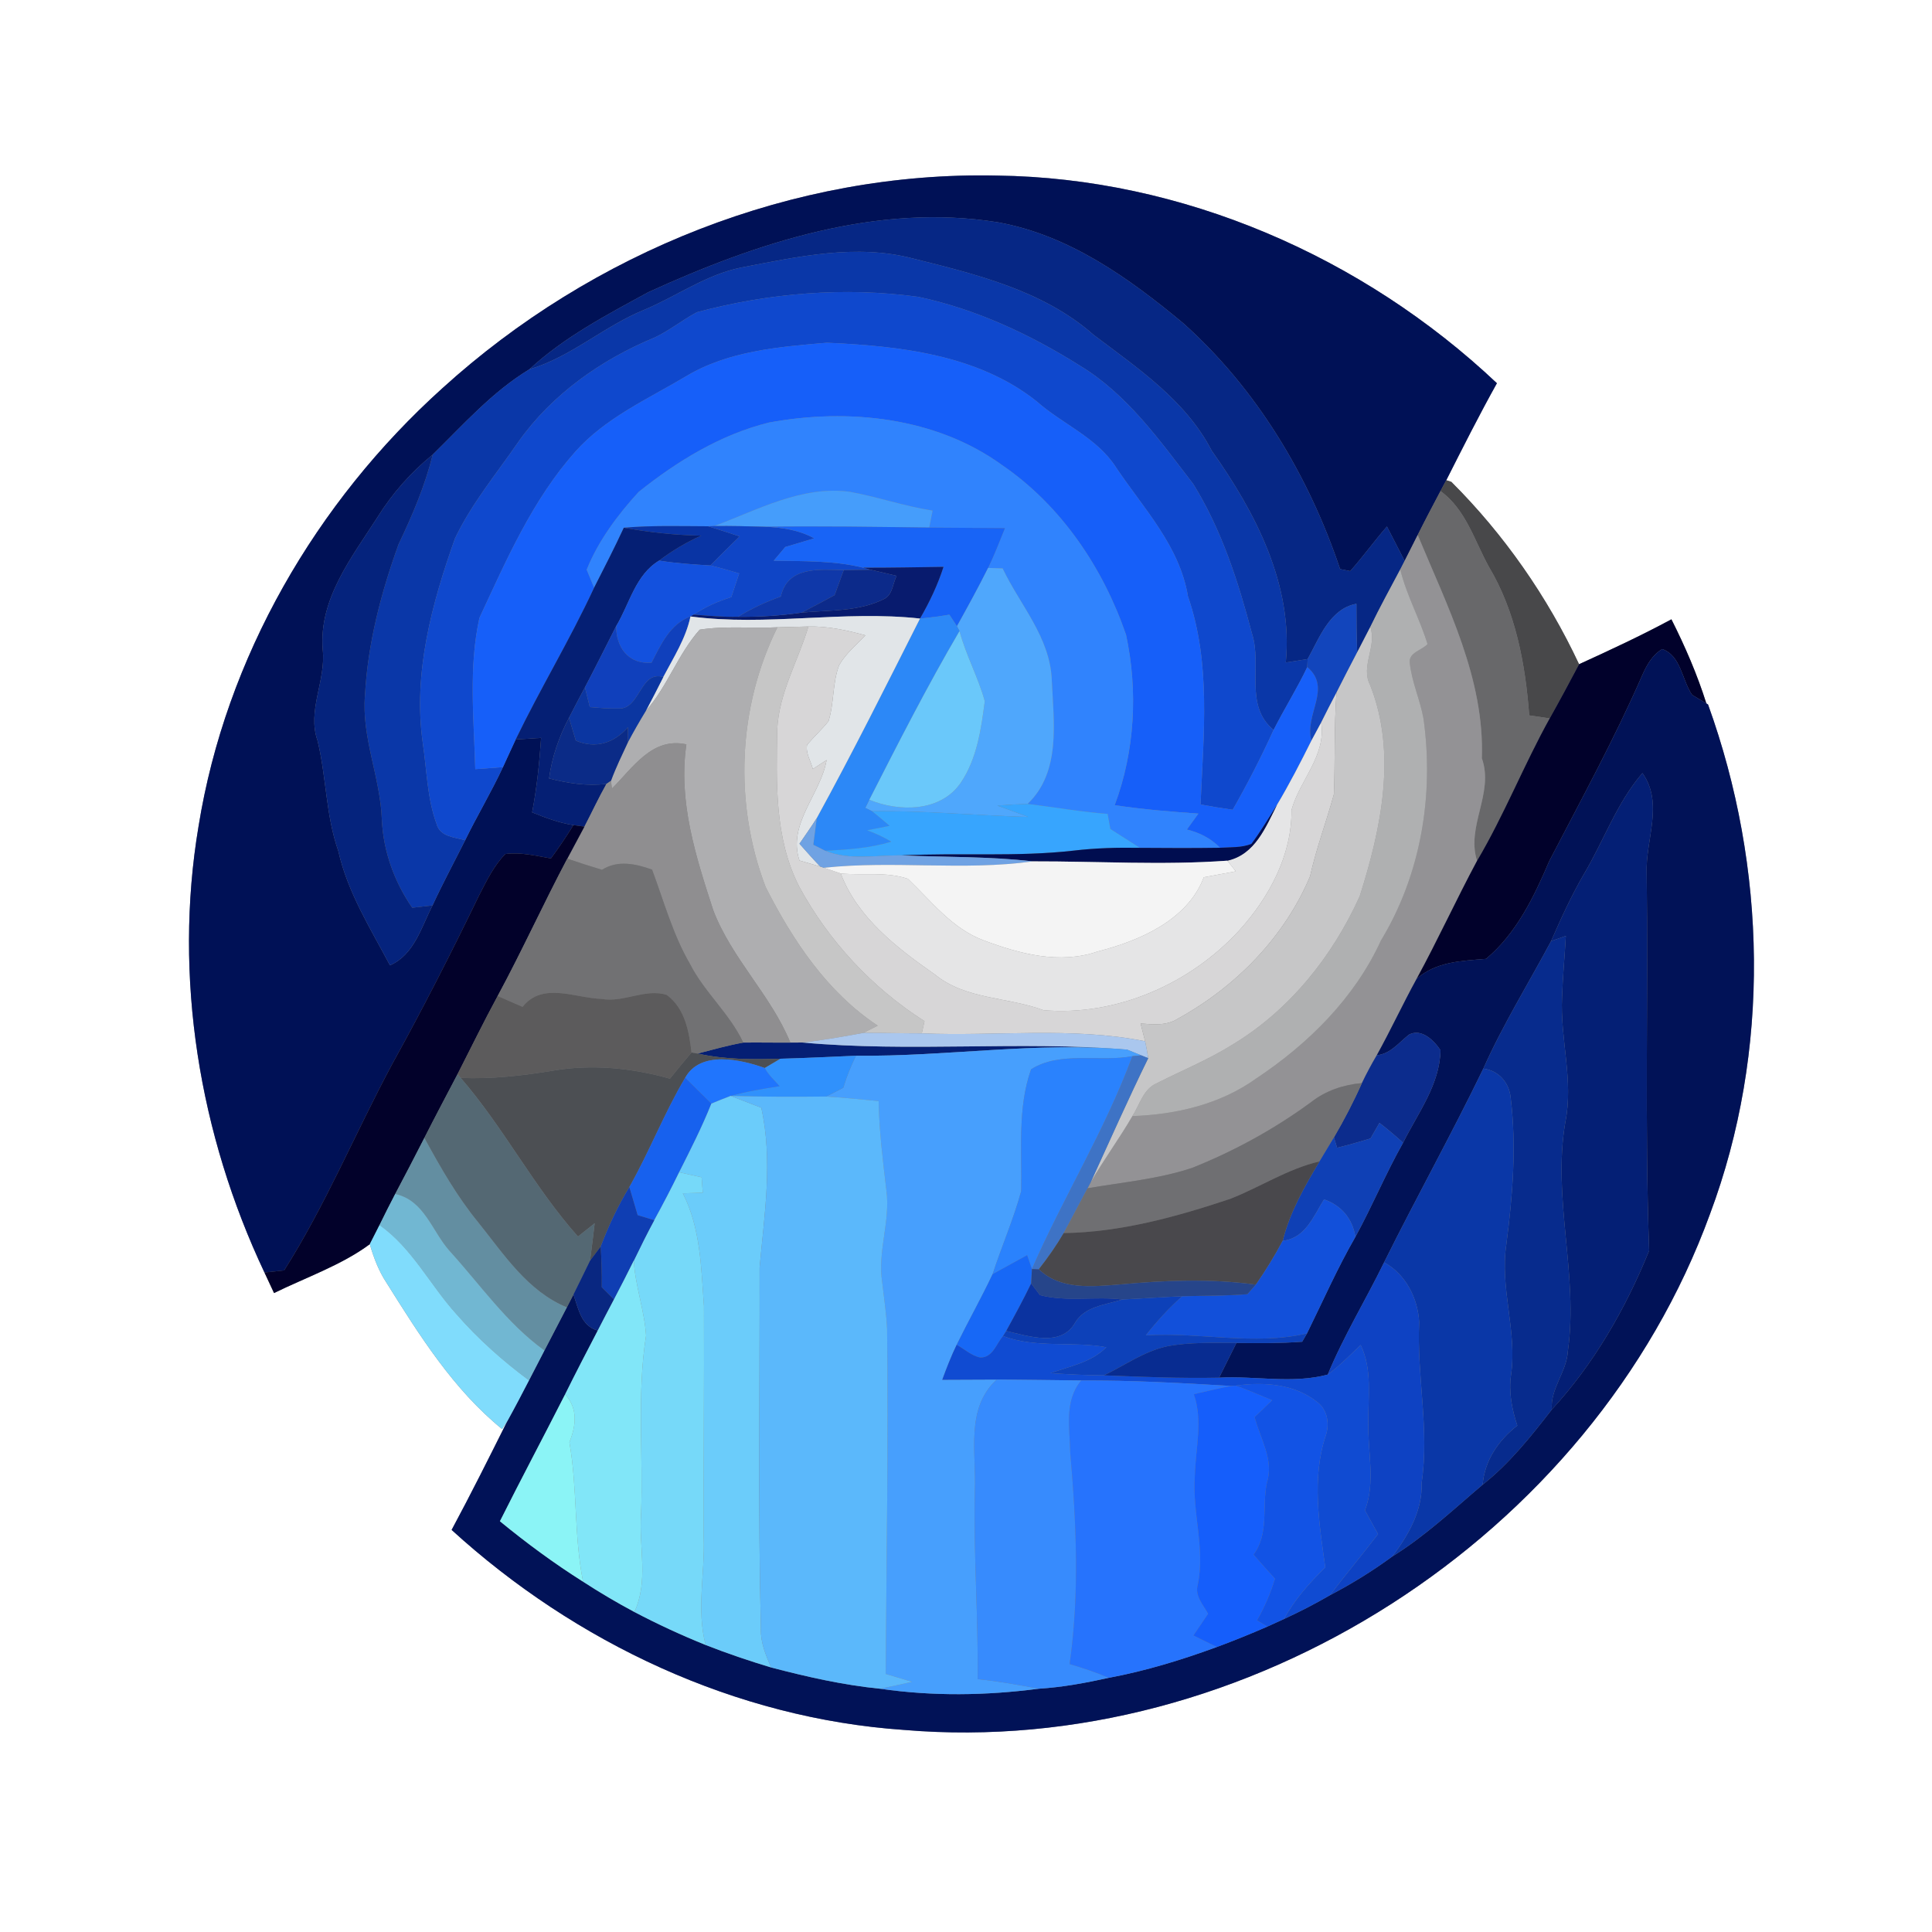 <?xml version="1.0" encoding="UTF-8" ?>
<!DOCTYPE svg PUBLIC "-//W3C//DTD SVG 1.1//EN" "http://www.w3.org/Graphics/SVG/1.1/DTD/svg11.dtd">
<svg width="250pt" height="250pt" viewBox="0 0 250 250" version="1.1" xmlns="http://www.w3.org/2000/svg">
<rect x="0" y="0" width="250" height="250" fill="#808080" stroke="none"/>
<g id="#ffffffff">
<path fill="#ffffff" opacity="1.00" d=" M 0.00 0.00 L 250.00 0.00 L 250.00 250.00 L 0.00 250.00 L 0.00 0.00 M 57.24 50.24 C 40.89 64.97 29.20 85.11 25.69 106.93 C 22.41 126.45 25.80 146.84 34.22 164.66 C 34.53 165.33 35.15 166.66 35.46 167.32 C 39.58 165.30 44.23 163.69 47.85 161.00 C 48.36 162.74 49.00 164.46 50.01 165.98 C 54.28 172.79 58.66 179.79 64.97 184.92 L 65.66 183.87 C 63.30 188.59 60.94 193.32 58.44 197.97 C 74.46 212.59 95.21 222.36 116.96 223.85 C 161.29 227.61 206.05 198.88 221.27 157.10 C 229.16 136.03 228.63 112.23 221.02 91.16 L 220.80 91.02 C 219.62 87.27 218.05 83.65 216.28 80.14 C 212.39 82.24 208.36 84.11 204.33 85.95 C 200.24 77.22 194.63 69.16 187.80 62.35 L 187.15 62.14 C 189.28 57.93 191.40 53.71 193.70 49.59 C 176.35 33.20 152.97 23.02 129.00 22.72 C 102.70 22.14 76.63 32.62 57.24 50.24 Z" />
</g>
<g id="#001156ff">
<path fill="#001156" opacity="1.00" d=" M 57.24 50.24 C 76.63 32.62 102.70 22.14 129.00 22.72 C 152.97 23.02 176.35 33.20 193.70 49.59 C 191.40 53.71 189.28 57.93 187.15 62.14 C 186.96 62.49 186.59 63.19 186.40 63.54 C 185.40 65.43 184.40 67.32 183.45 69.23 C 183.02 70.07 182.18 71.75 181.76 72.58 C 181.00 71.10 180.24 69.61 179.47 68.13 C 177.83 70.01 176.37 72.04 174.72 73.90 C 174.39 73.84 173.74 73.70 173.41 73.64 C 169.36 61.60 162.63 50.34 153.12 41.83 C 146.10 35.99 138.34 30.43 129.16 28.77 C 113.53 26.24 97.96 31.38 83.89 37.81 C 78.53 40.74 73.02 43.60 68.50 47.79 C 63.70 50.70 59.97 54.93 56.00 58.82 C 53.16 61.12 50.74 63.88 48.81 66.98 C 45.49 72.16 41.24 77.53 41.76 84.06 C 42.21 88.04 39.71 91.95 41.09 95.84 C 42.24 100.56 42.15 105.51 43.78 110.13 C 44.98 115.48 47.93 120.13 50.46 124.91 C 53.61 123.53 54.52 119.97 55.97 117.16 C 57.29 114.31 58.78 111.54 60.19 108.73 C 61.75 105.54 63.58 102.49 65.08 99.27 C 65.63 98.08 66.17 96.88 66.73 95.69 C 67.83 95.62 68.92 95.55 70.02 95.48 C 69.80 98.71 69.47 101.93 68.86 105.12 C 70.58 105.82 72.35 106.48 74.20 106.77 C 73.29 108.25 72.32 109.68 71.29 111.08 C 69.35 110.75 67.37 110.24 65.39 110.51 C 63.89 112.03 62.96 113.99 61.99 115.87 C 58.42 123.25 54.70 130.56 50.73 137.73 C 45.99 146.57 42.15 155.90 36.77 164.39 C 35.92 164.49 35.07 164.58 34.22 164.66 C 25.80 146.84 22.41 126.45 25.69 106.93 C 29.20 85.11 40.89 64.97 57.24 50.24 Z" />
</g>
<g id="#062785ff">
<path fill="#062785" opacity="1.00" d=" M 83.89 37.81 C 97.96 31.38 113.53 26.24 129.16 28.77 C 138.34 30.43 146.10 35.99 153.12 41.83 C 162.63 50.34 169.36 61.60 173.41 73.64 C 173.74 73.70 174.39 73.84 174.72 73.90 C 176.37 72.04 177.83 70.01 179.47 68.13 C 180.24 69.61 181.00 71.10 181.76 72.58 C 181.62 72.86 181.33 73.41 181.19 73.69 C 179.88 76.16 178.53 78.61 177.32 81.12 C 176.89 81.95 176.04 83.59 175.62 84.41 C 175.53 82.32 175.52 80.22 175.52 78.13 C 172.07 78.77 170.73 82.55 169.21 85.28 C 168.27 85.43 167.32 85.58 166.38 85.73 C 167.36 75.67 162.43 66.26 156.79 58.31 C 153.43 51.80 147.18 47.62 141.50 43.32 C 135.03 37.61 126.35 35.50 118.18 33.46 C 110.80 31.51 103.25 33.21 95.95 34.61 C 91.37 35.52 87.54 38.35 83.29 40.12 C 78.13 42.24 73.90 46.18 68.50 47.79 C 73.02 43.60 78.53 40.74 83.89 37.81 Z" />
</g>
<g id="#0a37a8ff">
<path fill="#0a37a8" opacity="1.00" d=" M 95.95 34.61 C 103.25 33.21 110.80 31.51 118.18 33.46 C 126.35 35.50 135.03 37.61 141.50 43.32 C 147.18 47.62 153.43 51.80 156.79 58.31 C 162.43 66.26 167.36 75.67 166.38 85.73 C 167.32 85.58 168.27 85.43 169.21 85.28 C 169.20 85.54 169.17 86.06 169.16 86.32 C 167.84 89.10 166.19 91.71 164.80 94.46 C 160.94 91.24 163.35 86.15 162.01 82.00 C 160.24 75.29 158.08 68.54 154.40 62.62 C 150.09 57.03 145.88 51.03 139.73 47.31 C 133.30 43.27 126.28 39.99 118.82 38.41 C 109.27 37.10 99.47 37.91 90.18 40.40 C 88.28 41.41 86.61 42.80 84.65 43.70 C 77.78 46.55 71.41 51.04 67.09 57.16 C 64.27 61.26 61.03 65.15 58.88 69.66 C 55.88 78.08 53.44 87.09 54.70 96.09 C 55.23 99.61 55.26 103.27 56.50 106.64 C 56.95 108.30 58.85 108.33 60.19 108.73 C 58.78 111.54 57.29 114.31 55.97 117.16 C 55.09 117.26 54.21 117.36 53.34 117.46 C 51.02 114.09 49.60 110.17 49.41 106.06 C 49.23 100.60 46.76 95.45 47.23 89.94 C 47.59 83.25 49.31 76.69 51.58 70.41 C 53.37 66.67 54.99 62.86 56.00 58.82 C 59.97 54.93 63.70 50.70 68.50 47.79 C 73.90 46.18 78.13 42.24 83.29 40.12 C 87.54 38.35 91.37 35.52 95.95 34.61 Z" />
</g>
<g id="#0f48cdff">
<path fill="#0f48cd" opacity="1.00" d=" M 90.18 40.40 C 99.47 37.91 109.27 37.10 118.82 38.41 C 126.28 39.99 133.30 43.27 139.73 47.31 C 145.88 51.03 150.09 57.03 154.40 62.62 C 158.08 68.54 160.24 75.29 162.01 82.00 C 163.35 86.15 160.94 91.24 164.80 94.46 C 163.19 97.98 161.43 101.42 159.51 104.78 C 158.12 104.58 156.73 104.36 155.35 104.10 C 155.73 95.10 156.73 85.84 153.72 77.16 C 152.65 70.65 147.98 65.80 144.45 60.53 C 141.97 56.61 137.48 54.90 134.13 51.92 C 126.53 45.88 116.37 44.77 107.01 44.35 C 100.78 44.88 94.19 45.41 88.72 48.72 C 83.78 51.66 78.34 54.07 74.45 58.44 C 68.89 64.69 65.53 72.45 62.04 79.95 C 60.62 86.34 61.32 93.03 61.50 99.53 C 62.70 99.45 63.89 99.36 65.08 99.27 C 63.58 102.49 61.75 105.54 60.19 108.73 C 58.85 108.33 56.95 108.30 56.50 106.64 C 55.26 103.27 55.23 99.61 54.70 96.09 C 53.44 87.09 55.88 78.08 58.88 69.66 C 61.03 65.15 64.27 61.26 67.09 57.16 C 71.41 51.04 77.78 46.55 84.65 43.70 C 86.61 42.80 88.28 41.41 90.18 40.40 Z" />
</g>
<g id="#165ff9ff">
<path fill="#165ff9" opacity="1.00" d=" M 88.72 48.72 C 94.19 45.41 100.78 44.88 107.01 44.35 C 116.37 44.77 126.53 45.88 134.13 51.92 C 137.48 54.90 141.97 56.61 144.45 60.53 C 147.98 65.80 152.65 70.65 153.72 77.16 C 156.73 85.84 155.73 95.10 155.35 104.10 C 156.73 104.36 158.12 104.58 159.51 104.78 C 161.43 101.42 163.19 97.98 164.80 94.46 C 166.19 91.71 167.84 89.10 169.16 86.32 C 172.42 89.04 168.74 92.50 169.70 95.83 C 168.30 98.64 166.86 101.44 165.25 104.14 C 164.17 105.84 163.14 107.58 161.93 109.20 C 160.64 109.71 159.23 109.61 157.87 109.70 C 156.69 108.48 155.21 107.74 153.58 107.34 C 154.08 106.65 154.58 105.97 155.07 105.28 C 151.45 105.03 147.83 104.73 144.24 104.19 C 146.86 97.19 147.27 89.42 145.71 82.14 C 142.74 73.49 137.35 65.47 129.75 60.24 C 121.14 53.96 109.75 52.79 99.50 54.68 C 93.26 56.22 87.63 59.67 82.65 63.65 C 79.93 66.61 77.41 70.00 75.92 73.72 C 76.16 74.30 76.64 75.46 76.88 76.04 C 73.78 82.73 69.94 89.05 66.73 95.69 C 66.17 96.88 65.63 98.08 65.08 99.27 C 63.89 99.36 62.70 99.45 61.50 99.53 C 61.32 93.03 60.62 86.34 62.04 79.95 C 65.53 72.45 68.89 64.69 74.45 58.44 C 78.34 54.07 83.78 51.66 88.72 48.72 Z" />
</g>
<g id="#3083fdff">
<path fill="#3083fd" opacity="1.00" d=" M 99.50 54.68 C 109.75 52.79 121.14 53.96 129.75 60.24 C 137.35 65.47 142.74 73.49 145.71 82.14 C 147.27 89.42 146.86 97.19 144.24 104.19 C 147.83 104.73 151.45 105.03 155.07 105.28 C 154.58 105.97 154.08 106.65 153.58 107.34 C 155.21 107.74 156.69 108.48 157.87 109.70 C 154.42 109.75 150.96 109.74 147.51 109.71 C 146.23 108.89 144.95 108.08 143.68 107.27 C 143.56 106.62 143.44 105.97 143.33 105.32 C 139.86 105.05 136.43 104.45 132.98 104.02 C 137.33 99.87 136.34 93.39 136.10 87.97 C 135.88 82.45 132.00 78.30 129.74 73.55 C 129.27 73.54 128.33 73.51 127.86 73.49 C 128.66 71.81 129.35 70.07 130.04 68.34 C 126.77 68.31 123.51 68.30 120.24 68.27 C 120.35 67.72 120.57 66.62 120.68 66.07 C 117.05 65.51 113.57 64.29 109.97 63.64 C 103.76 62.80 98.05 65.98 92.42 68.07 L 91.64 68.10 C 88.00 68.09 84.35 67.97 80.72 68.29 C 79.51 70.90 78.19 73.47 76.88 76.04 C 76.64 75.46 76.16 74.30 75.92 73.72 C 77.41 70.00 79.93 66.61 82.65 63.65 C 87.63 59.67 93.26 56.22 99.50 54.68 Z" />
</g>
<g id="#05237dff">
<path fill="#05237d" opacity="1.00" d=" M 48.81 66.98 C 50.74 63.88 53.16 61.12 56.00 58.82 C 54.99 62.86 53.37 66.67 51.58 70.41 C 49.31 76.69 47.59 83.25 47.23 89.94 C 46.76 95.45 49.23 100.60 49.41 106.06 C 49.60 110.17 51.02 114.09 53.34 117.46 C 54.21 117.36 55.09 117.26 55.97 117.16 C 54.52 119.97 53.61 123.53 50.46 124.91 C 47.93 120.13 44.98 115.48 43.78 110.13 C 42.15 105.51 42.24 100.56 41.09 95.84 C 39.71 91.95 42.21 88.04 41.76 84.06 C 41.24 77.53 45.49 72.16 48.81 66.98 Z" />
</g>
<g id="#48484aff">
<path fill="#48484a" opacity="1.00" d=" M 186.40 63.54 C 186.59 63.19 186.96 62.49 187.15 62.14 L 187.80 62.35 C 194.63 69.16 200.24 77.22 204.33 85.95 C 203.09 88.30 201.83 90.64 200.53 92.96 C 199.64 92.83 198.76 92.70 197.88 92.57 C 197.39 85.94 196.12 79.12 192.66 73.34 C 190.78 69.94 189.69 65.94 186.40 63.54 Z" />
</g>
<g id="#459dfbff">
<path fill="#459dfb" opacity="1.00" d=" M 92.42 68.07 C 98.05 65.98 103.76 62.80 109.97 63.64 C 113.57 64.29 117.05 65.51 120.68 66.07 C 120.57 66.62 120.35 67.72 120.24 68.27 C 113.13 68.17 106.02 68.07 98.91 68.16 C 96.75 68.10 94.58 68.04 92.42 68.07 Z" />
</g>
<g id="#68686aff">
<path fill="#68686a" opacity="1.00" d=" M 186.40 63.54 C 189.69 65.94 190.78 69.94 192.66 73.34 C 196.12 79.12 197.39 85.94 197.88 92.57 C 198.76 92.70 199.64 92.83 200.53 92.96 C 197.18 98.99 194.65 105.44 191.13 111.39 C 189.69 106.90 193.36 102.65 191.75 98.12 C 192.11 87.82 187.29 78.48 183.45 69.23 C 184.40 67.32 185.40 65.43 186.40 63.54 Z" />
</g>
<g id="#0934a4ff">
<path fill="#0934a4" opacity="1.00" d=" M 80.72 68.29 C 84.35 67.97 88.00 68.09 91.64 68.10 C 93.00 68.51 94.36 68.97 95.71 69.41 C 94.44 70.65 93.17 71.89 91.94 73.17 C 89.72 73.04 87.49 72.90 85.29 72.54 C 86.97 71.26 88.81 70.18 90.73 69.31 C 87.37 69.25 84.02 68.88 80.72 68.29 Z" />
</g>
<g id="#0f45c6ff">
<path fill="#0f45c6" opacity="1.00" d=" M 91.64 68.10 L 92.42 68.07 C 94.58 68.04 96.75 68.10 98.91 68.16 C 101.14 68.24 103.38 68.57 105.36 69.66 C 104.11 70.04 102.86 70.41 101.61 70.78 C 101.11 71.37 100.62 71.96 100.12 72.55 C 103.99 72.63 107.91 72.52 111.70 73.46 L 112.64 73.72 C 111.78 73.73 110.05 73.76 109.18 73.77 C 106.03 73.70 101.92 73.24 101.04 77.19 C 99.12 77.88 97.25 78.73 95.52 79.81 C 93.60 79.86 91.68 79.67 89.77 79.53 C 91.27 78.53 92.91 77.80 94.63 77.27 C 94.97 76.25 95.31 75.22 95.65 74.20 C 94.42 73.83 93.19 73.47 91.94 73.17 C 93.17 71.89 94.44 70.65 95.71 69.41 C 94.36 68.97 93.00 68.51 91.64 68.10 Z" />
</g>
<g id="#1864f6ff">
<path fill="#1864f6" opacity="1.00" d=" M 98.91 68.16 C 106.02 68.07 113.13 68.17 120.24 68.27 C 123.51 68.30 126.77 68.31 130.04 68.34 C 129.35 70.07 128.66 71.81 127.86 73.49 C 126.59 76.04 125.21 78.54 123.83 81.03 C 123.58 80.66 123.10 79.91 122.85 79.54 C 121.59 79.75 120.32 79.92 119.05 80.04 C 120.28 77.92 121.34 75.69 122.09 73.35 C 118.63 73.40 115.16 73.47 111.70 73.46 C 107.91 72.52 103.99 72.63 100.12 72.55 C 100.62 71.96 101.11 71.37 101.61 70.78 C 102.86 70.41 104.11 70.04 105.36 69.66 C 103.38 68.57 101.14 68.24 98.91 68.16 Z" />
</g>
<g id="#051f74ff">
<path fill="#051f74" opacity="1.00" d=" M 76.88 76.04 C 78.19 73.47 79.51 70.90 80.72 68.29 C 84.02 68.88 87.37 69.25 90.73 69.31 C 88.81 70.18 86.97 71.26 85.29 72.54 C 82.22 74.38 81.47 78.13 79.73 81.02 C 78.39 83.66 77.07 86.32 75.69 88.94 C 74.99 90.25 74.30 91.56 73.63 92.88 C 72.33 95.33 71.42 97.98 71.05 100.73 C 73.48 101.35 75.98 101.75 78.48 101.43 C 77.46 103.23 76.59 105.12 75.63 106.96 C 75.27 106.91 74.56 106.82 74.20 106.77 C 72.35 106.48 70.58 105.82 68.86 105.12 C 69.47 101.93 69.80 98.71 70.02 95.48 C 68.92 95.55 67.83 95.62 66.73 95.69 C 69.94 89.05 73.78 82.73 76.88 76.04 Z" />
<path fill="#051f74" opacity="1.00" d=" M 90.26 136.33 C 92.23 135.82 94.18 135.27 96.18 134.91 C 98.21 134.88 100.24 134.93 102.27 134.91 C 102.66 134.91 103.43 134.90 103.82 134.90 C 117.81 136.18 131.90 134.67 145.85 135.82 C 134.14 134.78 122.49 136.74 110.77 136.61 C 107.51 136.74 104.25 136.92 100.99 137.00 C 97.40 137.12 93.78 137.11 90.26 136.33 Z" />
</g>
<g id="#939295ff">
<path fill="#939295" opacity="1.00" d=" M 183.45 69.23 C 187.29 78.48 192.11 87.82 191.75 98.12 C 193.36 102.65 189.69 106.90 191.13 111.39 C 188.43 116.43 186.05 121.64 183.31 126.66 C 181.52 129.92 179.96 133.30 178.15 136.55 C 177.46 137.72 176.82 138.92 176.23 140.15 C 173.85 140.36 171.54 141.13 169.65 142.62 C 164.91 146.10 159.72 148.94 154.27 151.12 C 149.89 152.58 145.26 152.98 140.73 153.76 L 141.14 152.98 C 142.82 150.06 144.84 147.34 146.53 144.42 C 152.17 144.23 157.90 142.90 162.56 139.55 C 169.30 135.07 175.30 129.13 178.70 121.69 C 183.89 113.14 185.58 102.82 184.20 92.99 C 183.76 90.53 182.67 88.23 182.42 85.74 C 182.28 84.41 184.03 84.14 184.72 83.34 C 183.71 80.05 182.01 77.03 181.19 73.69 C 181.33 73.41 181.62 72.86 181.76 72.58 C 182.18 71.75 183.02 70.07 183.45 69.23 Z" />
</g>
<g id="#1351deff">
<path fill="#1351de" opacity="1.00" d=" M 79.73 81.02 C 81.47 78.13 82.22 74.38 85.29 72.54 C 87.49 72.90 89.72 73.04 91.94 73.17 C 93.19 73.47 94.42 73.83 95.65 74.20 C 95.31 75.22 94.97 76.25 94.63 77.27 C 92.91 77.80 91.27 78.53 89.77 79.53 C 89.67 79.59 89.46 79.71 89.35 79.77 C 86.69 80.76 85.52 83.41 84.31 85.75 C 81.36 85.99 79.72 83.82 79.73 81.02 Z" />
</g>
<g id="#081b6eff">
<path fill="#081b6e" opacity="1.00" d=" M 111.70 73.46 C 115.16 73.47 118.63 73.40 122.09 73.35 C 121.34 75.69 120.28 77.92 119.05 80.04 C 109.15 78.95 99.20 81.07 89.35 79.77 C 89.46 79.71 89.67 79.59 89.77 79.53 C 91.68 79.67 93.60 79.86 95.52 79.81 C 98.27 79.84 101.02 79.67 103.75 79.27 C 107.35 78.93 111.20 79.17 114.51 77.45 C 115.52 76.85 115.53 75.48 116.02 74.51 C 114.89 74.25 113.77 73.99 112.64 73.72 L 111.70 73.46 Z" />
</g>
<g id="#4fa7fcff">
<path fill="#4fa7fc" opacity="1.00" d=" M 127.86 73.49 C 128.33 73.51 129.27 73.54 129.74 73.55 C 132.00 78.30 135.88 82.45 136.10 87.97 C 136.34 93.39 137.33 99.87 132.98 104.02 C 131.67 104.07 130.36 104.14 129.05 104.24 C 130.38 104.72 131.71 105.20 133.04 105.71 C 126.31 105.52 119.60 104.88 112.85 104.97 L 111.97 104.54 C 112.10 104.28 112.36 103.76 112.49 103.49 C 116.36 105.09 121.73 105.08 124.32 101.29 C 126.41 98.21 126.97 94.34 127.43 90.73 C 126.58 87.64 124.99 84.77 124.16 81.66 L 123.83 81.03 C 125.21 78.54 126.59 76.04 127.86 73.49 Z" />
</g>
<g id="#0f38a9ff">
<path fill="#0f38a9" opacity="1.00" d=" M 101.04 77.19 C 101.92 73.24 106.03 73.70 109.18 73.77 C 108.79 74.85 108.39 75.93 108.00 77.01 C 106.58 77.77 105.17 78.54 103.75 79.27 C 101.02 79.67 98.27 79.84 95.52 79.81 C 97.25 78.73 99.12 77.88 101.04 77.19 Z" />
</g>
<g id="#0c2a8aff">
<path fill="#0c2a8a" opacity="1.00" d=" M 109.18 73.77 C 110.05 73.76 111.78 73.73 112.64 73.72 C 113.77 73.99 114.89 74.25 116.02 74.51 C 115.53 75.48 115.52 76.85 114.51 77.45 C 111.20 79.17 107.35 78.93 103.75 79.27 C 105.17 78.54 106.58 77.77 108.00 77.01 C 108.39 75.93 108.79 74.85 109.18 73.77 Z" />
</g>
<g id="#afb0b1ff">
<path fill="#afb0b1" opacity="1.00" d=" M 181.19 73.69 C 182.01 77.03 183.71 80.05 184.72 83.34 C 184.03 84.14 182.28 84.41 182.42 85.74 C 182.67 88.23 183.76 90.53 184.20 92.99 C 185.58 102.82 183.89 113.14 178.70 121.69 C 175.30 129.13 169.30 135.07 162.56 139.55 C 157.90 142.90 152.17 144.23 146.53 144.42 C 147.48 142.97 147.93 140.93 149.67 140.18 C 152.91 138.53 156.30 137.16 159.39 135.23 C 166.80 130.80 172.43 123.77 175.95 115.96 C 178.72 107.23 180.80 97.47 177.29 88.64 C 176.03 86.19 178.20 83.66 177.32 81.12 C 178.53 78.61 179.88 76.16 181.19 73.69 Z" />
</g>
<g id="#1245bcff">
<path fill="#1245bc" opacity="1.00" d=" M 169.21 85.28 C 170.73 82.55 172.07 78.77 175.52 78.13 C 175.52 80.22 175.53 82.32 175.62 84.41 C 174.72 86.15 173.81 87.87 172.94 89.62 C 172.27 90.90 171.60 92.19 170.96 93.49 C 170.65 94.08 170.01 95.24 169.70 95.83 C 168.74 92.50 172.42 89.04 169.16 86.32 C 169.17 86.06 169.20 85.54 169.21 85.28 Z" />
</g>
<g id="#2c88f7ff">
<path fill="#2c88f7" opacity="1.00" d=" M 119.05 80.04 C 120.32 79.92 121.59 79.75 122.85 79.54 C 123.10 79.91 123.58 80.66 123.83 81.03 L 124.16 81.66 C 119.98 88.78 116.24 96.14 112.49 103.49 C 112.36 103.76 112.10 104.28 111.97 104.54 L 112.85 104.97 C 113.62 105.59 114.37 106.22 115.12 106.86 C 114.15 107.06 113.18 107.26 112.21 107.44 C 113.29 107.83 114.33 108.32 115.33 108.91 C 112.57 109.76 109.66 109.94 106.79 110.09 C 106.41 109.89 105.63 109.51 105.24 109.31 C 105.35 108.45 105.58 106.72 105.69 105.86 C 110.35 97.36 114.68 88.69 119.05 80.04 Z" />
</g>
<g id="#1040bcff">
<path fill="#1040bc" opacity="1.00" d=" M 84.31 85.75 C 85.52 83.41 86.69 80.76 89.35 79.77 C 88.75 82.61 87.16 85.07 85.83 87.60 C 82.77 86.73 82.86 91.88 79.98 91.68 C 78.76 91.71 77.54 91.60 76.32 91.50 C 76.16 90.86 75.84 89.58 75.69 88.94 C 77.07 86.32 78.39 83.66 79.73 81.02 C 79.72 83.82 81.36 85.99 84.31 85.75 Z" />
</g>
<g id="#e1e5e8ff">
<path fill="#e1e5e8" opacity="1.00" d=" M 89.35 79.77 C 99.20 81.07 109.15 78.95 119.05 80.04 C 114.68 88.69 110.35 97.36 105.69 105.86 C 104.98 106.99 104.20 108.08 103.45 109.18 C 104.33 110.17 105.21 111.17 106.13 112.13 C 105.46 111.94 104.12 111.55 103.45 111.35 C 101.87 106.60 106.18 102.82 106.96 98.35 C 106.52 98.64 105.62 99.22 105.18 99.51 C 104.92 98.48 104.24 97.48 104.43 96.40 C 105.31 95.33 106.35 94.40 107.21 93.32 C 107.95 90.97 107.70 88.40 108.58 86.08 C 109.43 84.57 110.81 83.46 111.98 82.21 C 109.58 81.55 107.12 81.02 104.61 81.07 C 103.27 81.10 101.94 81.13 100.60 81.17 C 97.25 81.34 93.86 80.96 90.54 81.48 C 87.72 84.65 86.37 88.83 83.55 92.02 C 84.33 90.56 85.08 89.08 85.83 87.60 C 87.16 85.07 88.75 82.61 89.35 79.77 Z" />
</g>
<g id="#aeaeb0ff">
<path fill="#aeaeb0" opacity="1.00" d=" M 90.54 81.48 C 93.86 80.96 97.25 81.34 100.60 81.17 C 95.46 91.54 94.95 103.95 99.06 114.75 C 102.55 121.64 107.03 128.40 113.58 132.72 C 112.96 133.04 112.34 133.35 111.71 133.66 C 109.09 134.14 106.47 134.61 103.82 134.90 C 103.43 134.90 102.66 134.91 102.27 134.91 C 99.75 128.75 94.66 124.02 92.29 117.77 C 90.04 110.85 87.73 103.69 88.82 96.32 C 84.37 95.34 81.89 99.36 79.18 102.04 L 79.06 101.04 C 79.69 99.32 80.50 97.67 81.27 96.01 C 81.99 94.66 82.75 93.33 83.55 92.02 C 86.37 88.83 87.72 84.65 90.54 81.48 Z" />
</g>
<g id="#c6c6c6ff">
<path fill="#c6c6c6" opacity="1.00" d=" M 100.60 81.17 C 101.94 81.13 103.27 81.10 104.61 81.07 C 103.28 85.53 100.78 89.66 100.57 94.42 C 100.46 101.25 100.20 108.40 103.39 114.68 C 107.20 121.75 112.85 127.82 119.63 132.14 C 119.54 132.53 119.37 133.32 119.28 133.72 C 116.76 133.72 114.24 133.65 111.71 133.66 C 112.34 133.35 112.96 133.04 113.58 132.72 C 107.03 128.40 102.55 121.64 99.06 114.75 C 94.95 103.95 95.46 91.54 100.60 81.17 Z" />
</g>
<g id="#d7d6d7ff">
<path fill="#d7d6d7" opacity="1.00" d=" M 104.61 81.07 C 107.12 81.02 109.58 81.55 111.98 82.21 C 110.81 83.46 109.43 84.57 108.58 86.08 C 107.70 88.40 107.95 90.97 107.21 93.32 C 106.35 94.40 105.31 95.33 104.43 96.40 C 104.24 97.48 104.92 98.48 105.18 99.51 C 105.62 99.22 106.52 98.64 106.96 98.35 C 106.18 102.82 101.87 106.60 103.45 111.35 C 104.12 111.55 105.46 111.94 106.13 112.13 L 106.62 112.29 C 107.16 112.48 108.25 112.84 108.79 113.03 C 110.96 118.76 116.12 122.71 120.99 126.11 C 124.98 129.37 130.39 128.99 135.03 130.72 C 144.47 131.52 154.02 127.32 160.38 120.37 C 164.21 116.14 167.18 110.66 167.12 104.82 C 168.17 100.95 171.63 97.83 170.96 93.49 C 171.60 92.19 172.27 90.90 172.94 89.62 C 172.63 93.99 172.77 98.39 172.61 102.76 C 171.64 106.32 170.32 109.78 169.52 113.40 C 166.21 121.27 159.90 127.69 152.46 131.79 C 151.00 132.75 149.24 132.57 147.59 132.44 C 147.79 133.20 147.99 133.97 148.18 134.74 C 138.69 132.84 128.90 134.12 119.28 133.72 C 119.37 133.32 119.54 132.53 119.63 132.14 C 112.85 127.82 107.20 121.75 103.39 114.68 C 100.20 108.40 100.46 101.25 100.57 94.42 C 100.78 89.66 103.28 85.53 104.61 81.07 Z" />
</g>
<g id="#01012bff">
<path fill="#01012b" opacity="1.00" d=" M 204.33 85.95 C 208.36 84.11 212.39 82.24 216.28 80.14 C 218.05 83.65 219.62 87.27 220.80 91.02 C 220.34 90.75 219.42 90.20 218.96 89.92 C 217.64 88.00 217.53 84.84 215.09 83.99 C 213.81 84.75 213.08 86.07 212.50 87.39 C 208.91 95.60 204.60 103.48 200.47 111.43 C 198.51 116.05 196.20 120.82 192.29 124.08 C 189.13 124.34 185.83 124.43 183.31 126.66 C 186.05 121.64 188.43 116.43 191.13 111.39 C 194.65 105.44 197.18 98.99 200.53 92.96 C 201.83 90.64 203.09 88.30 204.33 85.95 Z" />
</g>
<g id="#6ac8faff">
<path fill="#6ac8fa" opacity="1.00" d=" M 124.16 81.66 C 124.99 84.77 126.58 87.64 127.43 90.73 C 126.97 94.34 126.41 98.21 124.32 101.29 C 121.73 105.08 116.36 105.09 112.49 103.49 C 116.24 96.14 119.98 88.78 124.16 81.66 Z" />
</g>
<g id="#c6c6c7ff">
<path fill="#c6c6c7" opacity="1.00" d=" M 177.32 81.12 C 178.20 83.66 176.03 86.19 177.29 88.64 C 180.80 97.47 178.72 107.23 175.95 115.96 C 172.43 123.77 166.80 130.80 159.39 135.23 C 156.30 137.16 152.91 138.53 149.67 140.18 C 147.93 140.93 147.48 142.97 146.53 144.42 C 144.84 147.34 142.82 150.06 141.14 152.98 C 143.60 147.62 145.98 142.23 148.58 136.93 C 148.47 136.19 148.33 135.46 148.18 134.74 C 147.99 133.97 147.79 133.20 147.59 132.44 C 149.24 132.57 151.00 132.75 152.46 131.79 C 159.90 127.69 166.21 121.27 169.52 113.40 C 170.32 109.78 171.64 106.32 172.61 102.76 C 172.77 98.39 172.63 93.99 172.94 89.62 C 173.81 87.87 174.72 86.15 175.62 84.41 C 176.04 83.59 176.89 81.95 177.32 81.12 Z" />
</g>
<g id="#011257ff">
<path fill="#011257" opacity="1.00" d=" M 215.09 83.99 C 217.53 84.84 217.64 88.00 218.96 89.92 C 219.42 90.20 220.34 90.75 220.80 91.02 L 221.02 91.16 C 228.63 112.23 229.16 136.03 221.27 157.10 C 206.05 198.88 161.29 227.61 116.96 223.85 C 95.21 222.36 74.46 212.59 58.44 197.97 C 60.94 193.32 63.30 188.59 65.66 183.87 C 66.62 182.14 67.54 180.38 68.45 178.62 C 69.12 177.33 69.78 176.04 70.45 174.75 C 71.41 172.89 72.38 171.03 73.35 169.17 C 73.56 168.76 73.99 167.93 74.20 167.51 C 74.85 169.32 75.18 171.59 77.35 172.17 C 75.92 174.91 74.50 177.65 73.13 180.42 C 70.34 185.91 67.45 191.34 64.69 196.85 C 68.12 199.66 71.69 202.30 75.45 204.67 C 77.60 206.07 79.82 207.38 82.09 208.59 C 85.09 210.17 88.17 211.59 91.31 212.86 C 94.09 213.95 96.92 214.91 99.78 215.77 C 104.41 216.98 109.11 218.05 113.88 218.52 C 120.70 219.51 127.60 219.41 134.41 218.52 C 137.47 218.33 140.49 217.77 143.47 217.11 C 148.25 216.22 152.91 214.79 157.47 213.12 C 159.67 212.30 161.85 211.42 164.00 210.48 C 164.54 210.23 165.61 209.74 166.15 209.50 C 168.17 208.57 170.15 207.55 172.08 206.43 C 174.89 204.96 177.60 203.29 180.16 201.41 C 184.41 198.78 188.05 195.34 191.85 192.12 C 195.33 189.38 198.10 185.88 200.80 182.40 C 206.29 176.45 210.38 169.27 213.40 161.83 C 212.81 145.58 213.29 129.29 213.08 113.03 C 212.90 108.68 215.33 103.98 212.53 100.04 C 209.21 103.89 207.55 108.75 204.98 113.07 C 203.35 115.87 202.01 118.81 200.71 121.78 C 197.78 127.27 194.48 132.58 191.94 138.28 C 187.85 146.73 183.28 154.94 179.10 163.35 C 176.73 168.21 173.88 172.85 171.81 177.87 C 167.23 179.10 162.43 178.01 157.75 178.27 C 158.50 176.77 159.24 175.28 159.99 173.78 C 162.82 173.81 165.67 173.83 168.50 173.62 C 168.66 173.35 168.96 172.82 169.12 172.55 C 171.18 168.37 173.06 164.09 175.39 160.05 C 177.58 156.05 179.32 151.84 181.56 147.87 C 183.47 144.04 186.32 140.34 186.40 135.90 C 185.57 134.64 183.93 133.01 182.31 133.89 C 181.01 134.91 179.93 136.38 178.15 136.55 C 179.96 133.30 181.52 129.92 183.31 126.66 C 185.83 124.43 189.13 124.34 192.29 124.08 C 196.20 120.82 198.51 116.05 200.47 111.43 C 204.60 103.48 208.91 95.60 212.50 87.39 C 213.08 86.07 213.81 84.75 215.09 83.99 Z" />
</g>
<g id="#0b36a1ff">
<path fill="#0b36a1" opacity="1.00" d=" M 79.98 91.68 C 82.86 91.88 82.77 86.73 85.83 87.60 C 85.08 89.08 84.33 90.56 83.55 92.02 C 82.75 93.33 81.99 94.66 81.27 96.01 C 81.26 95.54 81.26 94.59 81.25 94.11 C 79.45 96.15 77.09 96.93 74.51 95.84 C 74.29 95.10 73.85 93.62 73.63 92.88 C 74.30 91.56 74.99 90.25 75.69 88.94 C 75.84 89.58 76.16 90.86 76.32 91.50 C 77.54 91.60 78.76 91.71 79.98 91.68 Z" />
</g>
<g id="#0b2b87ff">
<path fill="#0b2b87" opacity="1.00" d=" M 71.05 100.73 C 71.42 97.98 72.33 95.33 73.63 92.88 C 73.85 93.62 74.29 95.10 74.51 95.84 C 77.09 96.93 79.45 96.15 81.25 94.11 C 81.26 94.59 81.26 95.54 81.27 96.01 C 80.50 97.67 79.69 99.32 79.06 101.04 L 78.48 101.43 C 75.98 101.75 73.48 101.35 71.05 100.73 Z" />
</g>
<g id="#e5e5e6ff">
<path fill="#e5e5e6" opacity="1.00" d=" M 169.70 95.83 C 170.01 95.24 170.65 94.08 170.96 93.49 C 171.63 97.83 168.17 100.95 167.12 104.82 C 167.18 110.66 164.21 116.14 160.38 120.37 C 154.02 127.32 144.47 131.52 135.03 130.72 C 130.39 128.99 124.98 129.37 120.99 126.11 C 116.12 122.71 110.96 118.76 108.79 113.03 C 111.67 113.30 114.70 112.77 117.48 113.72 C 120.51 116.61 123.19 120.15 127.25 121.67 C 131.93 123.43 137.13 124.82 142.04 123.12 C 147.42 121.75 153.67 119.08 155.77 113.52 C 157.14 113.26 158.52 113.01 159.91 112.75 C 159.63 112.41 159.09 111.72 158.82 111.37 C 162.41 110.57 163.75 107.07 165.25 104.14 C 166.86 101.44 168.30 98.64 169.70 95.83 Z" />
</g>
<g id="#8f8e90ff">
<path fill="#8f8e90" opacity="1.00" d=" M 79.18 102.04 C 81.89 99.36 84.37 95.34 88.82 96.32 C 87.73 103.69 90.04 110.85 92.29 117.77 C 94.66 124.02 99.75 128.75 102.27 134.91 C 100.24 134.93 98.21 134.88 96.18 134.91 C 94.42 131.15 91.15 128.40 89.27 124.71 C 87.06 120.90 85.91 116.63 84.38 112.53 C 82.25 111.77 79.94 111.26 77.90 112.55 C 76.39 112.10 74.90 111.62 73.41 111.11 C 74.15 109.72 74.89 108.34 75.63 106.96 C 76.59 105.12 77.46 103.23 78.48 101.43 L 79.06 101.04 L 79.18 102.04 Z" />
</g>
<g id="#041f75ff">
<path fill="#041f75" opacity="1.00" d=" M 212.53 100.04 C 215.33 103.98 212.90 108.68 213.08 113.03 C 213.29 129.29 212.81 145.58 213.40 161.83 C 210.38 169.27 206.29 176.45 200.80 182.40 C 200.60 179.66 202.73 177.52 202.88 174.84 C 204.28 164.95 200.85 155.12 202.55 145.22 C 203.65 139.81 201.86 134.43 202.13 129.01 C 202.22 126.37 202.47 123.75 202.62 121.11 C 202.15 121.28 201.19 121.61 200.71 121.78 C 202.01 118.81 203.35 115.87 204.98 113.07 C 207.55 108.75 209.21 103.89 212.53 100.04 Z" />
</g>
<g id="#37a5feff">
<path fill="#37a5fe" opacity="1.00" d=" M 129.05 104.24 C 130.36 104.14 131.67 104.07 132.98 104.02 C 136.43 104.45 139.86 105.05 143.33 105.32 C 143.44 105.97 143.56 106.62 143.68 107.27 C 144.95 108.08 146.23 108.89 147.51 109.71 C 144.65 109.66 141.78 109.73 138.93 110.07 C 131.54 110.91 124.09 110.32 116.68 110.69 C 113.39 110.64 109.93 111.37 106.79 110.09 C 109.66 109.94 112.57 109.76 115.33 108.91 C 114.33 108.32 113.29 107.83 112.21 107.44 C 113.18 107.26 114.15 107.06 115.12 106.86 C 114.37 106.22 113.62 105.59 112.85 104.97 C 119.60 104.88 126.31 105.52 133.04 105.71 C 131.71 105.20 130.38 104.72 129.05 104.24 Z" />
</g>
<g id="#000d50ff">
<path fill="#000d50" opacity="1.00" d=" M 161.93 109.20 C 163.14 107.58 164.17 105.84 165.25 104.14 C 163.75 107.07 162.41 110.57 158.82 111.37 C 150.44 111.98 142.03 111.44 133.64 111.46 C 128.00 110.81 122.33 110.93 116.68 110.69 C 124.09 110.32 131.54 110.91 138.93 110.07 C 141.78 109.73 144.65 109.66 147.51 109.71 C 150.96 109.74 154.42 109.75 157.87 109.70 C 159.23 109.61 160.64 109.71 161.93 109.20 Z" />
</g>
<g id="#02012aff">
<path fill="#02012a" opacity="1.00" d=" M 74.20 106.77 C 74.56 106.82 75.27 106.91 75.63 106.96 C 74.89 108.34 74.15 109.72 73.41 111.11 C 70.30 116.98 67.56 123.03 64.40 128.88 C 62.59 132.21 60.93 135.63 59.20 139.01 C 57.76 141.76 56.31 144.49 54.91 147.25 C 53.68 149.68 52.41 152.09 51.14 154.50 C 50.45 155.82 49.77 157.17 49.11 158.52 C 48.80 159.14 48.16 160.38 47.85 161.00 C 44.23 163.69 39.58 165.30 35.46 167.32 C 35.15 166.66 34.53 165.33 34.22 164.66 C 35.07 164.58 35.92 164.49 36.77 164.39 C 42.15 155.90 45.99 146.57 50.73 137.73 C 54.70 130.56 58.42 123.25 61.99 115.87 C 62.96 113.99 63.89 112.03 65.39 110.51 C 67.37 110.24 69.35 110.75 71.29 111.08 C 72.32 109.68 73.29 108.25 74.20 106.77 Z" />
</g>
<g id="#6fa2e3ff">
<path fill="#6fa2e3" opacity="1.00" d=" M 103.45 109.18 C 104.20 108.08 104.98 106.99 105.69 105.86 C 105.58 106.72 105.35 108.45 105.24 109.31 C 105.63 109.51 106.41 109.89 106.79 110.09 C 109.93 111.37 113.39 110.64 116.68 110.69 C 122.33 110.93 128.00 110.81 133.64 111.46 C 124.68 112.71 115.61 111.32 106.62 112.29 L 106.13 112.13 C 105.21 111.17 104.33 110.17 103.45 109.18 Z" />
</g>
<g id="#717173ff">
<path fill="#717173" opacity="1.00" d=" M 64.40 128.88 C 67.56 123.03 70.30 116.98 73.41 111.11 C 74.90 111.62 76.39 112.10 77.90 112.55 C 79.94 111.26 82.25 111.77 84.38 112.53 C 85.91 116.63 87.06 120.90 89.27 124.71 C 91.15 128.40 94.42 131.15 96.18 134.91 C 94.18 135.27 92.23 135.82 90.26 136.33 C 90.07 136.30 89.67 136.23 89.48 136.20 C 89.17 133.49 88.63 130.46 86.27 128.74 C 83.49 127.87 80.70 129.77 77.86 129.26 C 74.47 129.16 70.20 127.01 67.62 130.29 C 66.54 129.83 65.47 129.35 64.40 128.88 Z" />
</g>
<g id="#f4f4f4ff">
<path fill="#f4f4f4" opacity="1.00" d=" M 106.62 112.29 C 115.61 111.32 124.68 112.71 133.64 111.46 C 142.03 111.44 150.44 111.98 158.82 111.37 C 159.09 111.72 159.63 112.41 159.91 112.75 C 158.52 113.01 157.14 113.26 155.77 113.52 C 153.67 119.08 147.42 121.75 142.04 123.12 C 137.13 124.82 131.93 123.43 127.25 121.67 C 123.19 120.15 120.51 116.61 117.48 113.72 C 114.70 112.77 111.67 113.30 108.79 113.03 C 108.25 112.84 107.16 112.48 106.62 112.29 Z" />
</g>
<g id="#072b8dff">
<path fill="#072b8d" opacity="1.00" d=" M 202.62 121.11 C 202.47 123.75 202.22 126.37 202.13 129.01 C 201.86 134.43 203.65 139.81 202.55 145.22 C 200.85 155.12 204.28 164.95 202.88 174.84 C 202.73 177.52 200.60 179.66 200.80 182.40 C 198.10 185.88 195.33 189.38 191.85 192.12 C 192.12 188.97 193.89 186.38 196.34 184.47 C 195.64 182.35 195.20 180.13 195.53 177.90 C 196.34 172.23 194.05 166.67 194.92 161.01 C 195.74 154.74 196.25 148.35 195.48 142.05 C 195.29 140.10 193.92 138.51 191.94 138.28 C 194.48 132.58 197.78 127.27 200.71 121.78 C 201.19 121.61 202.15 121.28 202.62 121.11 Z" />
</g>
<g id="#5c5b5cff">
<path fill="#5c5b5c" opacity="1.00" d=" M 67.62 130.29 C 70.20 127.01 74.47 129.16 77.86 129.26 C 80.70 129.77 83.49 127.87 86.27 128.74 C 88.63 130.46 89.17 133.49 89.48 136.20 C 88.53 137.31 87.60 138.44 86.69 139.58 C 81.81 138.20 76.65 137.68 71.63 138.53 C 67.66 139.19 63.64 139.65 59.61 139.48 L 59.20 139.01 C 60.93 135.63 62.59 132.21 64.40 128.88 C 65.47 129.35 66.54 129.83 67.62 130.29 Z" />
</g>
<g id="#aac7eeff">
<path fill="#aac7ee" opacity="1.00" d=" M 103.82 134.90 C 106.47 134.61 109.09 134.14 111.71 133.66 C 114.24 133.65 116.76 133.72 119.28 133.72 C 128.90 134.12 138.69 132.84 148.18 134.74 C 148.33 135.46 148.47 136.19 148.58 136.93 L 147.67 136.56 C 147.21 136.38 146.31 136.00 145.85 135.82 C 131.90 134.67 117.81 136.18 103.82 134.90 Z" />
</g>
<g id="#0c2c8dff">
<path fill="#0c2c8d" opacity="1.00" d=" M 178.15 136.55 C 179.93 136.38 181.01 134.91 182.31 133.89 C 183.93 133.01 185.57 134.64 186.40 135.90 C 186.32 140.34 183.47 144.04 181.56 147.87 C 180.57 146.98 179.56 146.11 178.50 145.30 C 178.21 145.80 177.63 146.81 177.34 147.32 C 175.91 147.75 174.47 148.17 173.02 148.52 C 172.92 148.19 172.71 147.52 172.61 147.18 C 173.94 144.90 175.16 142.56 176.23 140.15 C 176.82 138.92 177.46 137.72 178.15 136.55 Z" />
</g>
<g id="#4c4f53ff">
<path fill="#4c4f53" opacity="1.00" d=" M 89.48 136.20 C 89.67 136.23 90.07 136.30 90.26 136.33 C 93.78 137.11 97.40 137.12 100.99 137.00 C 100.48 137.30 99.46 137.90 98.96 138.20 C 95.83 137.08 90.63 135.92 88.67 139.45 C 85.96 144.01 84.05 148.99 81.44 153.60 C 79.96 156.03 78.75 158.62 77.74 161.28 C 77.39 161.74 76.69 162.67 76.35 163.13 C 76.57 161.52 76.76 159.90 76.95 158.29 C 76.23 158.86 75.51 159.44 74.79 160.01 C 69.10 153.63 65.20 145.93 59.61 139.48 C 63.64 139.65 67.66 139.19 71.63 138.53 C 76.65 137.68 81.81 138.20 86.69 139.58 C 87.60 138.44 88.53 137.31 89.48 136.20 Z" />
</g>
<g id="#479ffdff">
<path fill="#479ffd" opacity="1.00" d=" M 110.77 136.61 C 122.49 136.74 134.14 134.78 145.85 135.82 C 146.31 136.00 147.21 136.38 147.67 136.56 L 146.53 136.67 C 142.26 137.47 137.17 135.97 133.42 138.37 C 131.64 143.41 132.26 148.90 132.14 154.14 C 131.14 157.79 129.61 161.28 128.44 164.88 C 126.98 167.97 125.30 170.95 123.79 174.02 C 123.08 175.49 122.49 177.01 121.93 178.54 C 124.28 178.54 126.63 178.52 128.98 178.51 C 124.89 182.24 126.36 188.06 126.15 192.96 C 125.96 201.07 126.60 209.16 126.51 217.28 C 129.17 217.55 131.79 218.02 134.41 218.52 C 127.60 219.41 120.70 219.51 113.88 218.52 C 115.26 218.25 116.64 217.94 118.02 217.63 C 116.88 217.29 115.75 216.95 114.61 216.61 C 114.70 201.74 114.97 186.86 114.79 171.99 C 114.70 169.96 114.39 167.95 114.16 165.94 C 113.53 161.95 115.24 158.03 114.70 154.04 C 114.25 150.19 113.76 146.35 113.70 142.48 C 111.44 142.26 109.17 142.03 106.91 141.89 C 107.65 141.52 108.39 141.15 109.12 140.76 C 109.55 139.33 110.10 137.94 110.77 136.61 Z" />
</g>
<g id="#3091fcff">
<path fill="#3091fc" opacity="1.00" d=" M 100.99 137.00 C 104.25 136.92 107.51 136.74 110.77 136.61 C 110.10 137.94 109.55 139.33 109.12 140.76 C 108.39 141.15 107.65 141.52 106.91 141.89 C 102.79 141.94 98.67 141.93 94.55 141.81 C 96.63 141.23 98.75 140.88 100.88 140.55 C 100.21 139.78 99.43 139.11 98.96 138.20 C 99.46 137.90 100.48 137.30 100.99 137.00 Z" />
</g>
<g id="#2a82fdff">
<path fill="#2a82fd" opacity="1.00" d=" M 133.42 138.37 C 137.17 135.97 142.26 137.47 146.53 136.67 C 143.02 146.22 137.61 154.91 133.53 164.21 C 133.37 163.77 133.06 162.87 132.91 162.42 C 131.42 163.25 129.93 164.07 128.44 164.88 C 129.61 161.28 131.14 157.79 132.14 154.14 C 132.26 148.90 131.64 143.41 133.42 138.37 Z" />
</g>
<g id="#3e73c5ff">
<path fill="#3e73c5" opacity="1.00" d=" M 146.53 136.67 L 147.67 136.56 L 148.58 136.93 C 145.98 142.23 143.60 147.62 141.14 152.98 L 140.73 153.76 C 139.69 155.69 138.70 157.64 137.64 159.56 C 136.68 161.20 135.59 162.75 134.42 164.24 L 133.53 164.21 C 137.61 154.91 143.02 146.22 146.53 136.67 Z" />
</g>
<g id="#2075fdff">
<path fill="#2075fd" opacity="1.00" d=" M 88.67 139.45 C 90.63 135.92 95.83 137.08 98.96 138.20 C 99.43 139.11 100.21 139.78 100.88 140.55 C 98.75 140.88 96.63 141.23 94.55 141.81 C 93.71 142.13 92.87 142.46 92.05 142.81 C 90.91 141.70 89.79 140.57 88.67 139.45 Z" />
</g>
<g id="#0a37a7ff">
<path fill="#0a37a7" opacity="1.00" d=" M 191.94 138.28 C 193.92 138.51 195.29 140.10 195.48 142.05 C 196.25 148.35 195.74 154.74 194.92 161.01 C 194.05 166.67 196.34 172.23 195.53 177.90 C 195.20 180.13 195.64 182.35 196.34 184.47 C 193.89 186.38 192.12 188.97 191.85 192.12 C 188.05 195.34 184.41 198.78 180.16 201.41 C 182.26 198.63 184.08 195.47 183.96 191.87 C 184.99 184.92 183.31 178.02 183.64 171.08 C 183.47 167.98 181.89 164.87 179.10 163.35 C 183.28 154.94 187.85 146.73 191.94 138.28 Z" />
</g>
<g id="#546873ff">
<path fill="#546873" opacity="1.00" d=" M 59.20 139.01 L 59.61 139.48 C 65.20 145.93 69.10 153.63 74.79 160.01 C 75.51 159.44 76.23 158.86 76.95 158.29 C 76.76 159.90 76.57 161.52 76.35 163.13 C 75.63 164.59 74.93 166.06 74.20 167.51 C 73.99 167.93 73.56 168.76 73.35 169.17 C 68.28 167.10 65.19 162.30 61.90 158.20 C 59.14 154.84 56.99 151.06 54.91 147.25 C 56.31 144.49 57.76 141.76 59.20 139.01 Z" />
</g>
<g id="#1761eeff">
<path fill="#1761ee" opacity="1.00" d=" M 81.44 153.60 C 84.05 148.99 85.96 144.01 88.67 139.45 C 89.79 140.57 90.91 141.70 92.05 142.81 C 90.84 145.85 89.35 148.77 87.88 151.69 C 86.86 153.78 85.78 155.85 84.66 157.89 C 83.94 157.67 83.22 157.46 82.51 157.24 C 82.15 156.02 81.79 154.81 81.44 153.60 Z" />
</g>
<g id="#6f6f72ff">
<path fill="#6f6f72" opacity="1.00" d=" M 169.65 142.62 C 171.54 141.13 173.85 140.36 176.23 140.15 C 175.16 142.56 173.94 144.90 172.61 147.18 C 171.99 148.22 171.35 149.25 170.74 150.29 C 166.61 151.25 163.07 153.62 159.17 155.14 C 152.20 157.46 145.03 159.45 137.64 159.56 C 138.70 157.64 139.69 155.69 140.73 153.76 C 145.26 152.98 149.89 152.58 154.27 151.12 C 159.72 148.94 164.91 146.10 169.65 142.62 Z" />
</g>
<g id="#6bccfaff">
<path fill="#6bccfa" opacity="1.00" d=" M 92.05 142.81 C 92.87 142.46 93.71 142.13 94.55 141.81 C 95.87 142.32 97.19 142.83 98.51 143.34 C 100.03 150.19 98.91 157.16 98.29 164.03 C 98.33 179.61 98.07 195.20 98.46 210.78 C 98.40 212.54 99.10 214.18 99.78 215.77 C 96.92 214.91 94.09 213.95 91.31 212.86 C 90.10 208.28 91.23 203.59 91.06 198.96 C 91.03 188.97 91.13 178.98 91.09 168.99 C 90.73 164.08 90.66 158.90 88.36 154.42 C 89.22 154.39 90.08 154.36 90.94 154.34 C 90.90 153.84 90.83 152.84 90.79 152.34 C 90.06 152.18 88.61 151.85 87.88 151.69 C 89.35 148.77 90.84 145.85 92.05 142.81 Z" />
</g>
<g id="#5bb8fbff">
<path fill="#5bb8fb" opacity="1.00" d=" M 94.55 141.81 C 98.67 141.93 102.79 141.94 106.91 141.89 C 109.17 142.03 111.44 142.26 113.70 142.48 C 113.76 146.35 114.25 150.19 114.70 154.04 C 115.24 158.03 113.53 161.95 114.16 165.94 C 114.39 167.95 114.70 169.96 114.79 171.99 C 114.97 186.86 114.70 201.74 114.61 216.61 C 115.75 216.95 116.88 217.29 118.02 217.63 C 116.64 217.94 115.26 218.25 113.88 218.52 C 109.11 218.05 104.41 216.98 99.78 215.77 C 99.10 214.18 98.40 212.54 98.46 210.78 C 98.07 195.20 98.33 179.61 98.29 164.03 C 98.91 157.16 100.03 150.19 98.51 143.34 C 97.19 142.83 95.87 142.32 94.55 141.81 Z" />
</g>
<g id="#0f40b5ff">
<path fill="#0f40b5" opacity="1.00" d=" M 178.50 145.30 C 179.56 146.11 180.57 146.98 181.56 147.87 C 179.32 151.84 177.58 156.05 175.39 160.05 C 175.00 157.68 173.58 155.98 171.33 155.20 C 169.98 157.36 168.91 160.24 165.98 160.56 C 166.90 156.86 168.80 153.54 170.74 150.29 C 171.35 149.25 171.99 148.22 172.61 147.18 C 172.71 147.52 172.92 148.19 173.02 148.52 C 174.47 148.17 175.91 147.75 177.34 147.32 C 177.63 146.81 178.21 145.80 178.50 145.30 Z" />
</g>
<g id="#638ea1ff">
<path fill="#638ea1" opacity="1.00" d=" M 51.14 154.50 C 52.41 152.09 53.68 149.68 54.91 147.25 C 56.99 151.06 59.14 154.84 61.90 158.20 C 65.19 162.30 68.28 167.10 73.35 169.17 C 72.38 171.03 71.41 172.89 70.45 174.75 C 65.56 171.22 62.17 166.25 58.16 161.85 C 55.89 159.29 54.90 155.30 51.14 154.50 Z" />
</g>
<g id="#49484cff">
<path fill="#49484c" opacity="1.00" d=" M 159.17 155.14 C 163.07 153.62 166.61 151.25 170.74 150.29 C 168.80 153.54 166.90 156.86 165.98 160.56 C 164.94 162.52 163.78 164.41 162.51 166.23 C 156.67 165.44 150.76 165.66 144.91 166.21 C 141.34 166.49 137.24 166.95 134.42 164.24 C 135.59 162.75 136.68 161.20 137.64 159.56 C 145.03 159.45 152.20 157.46 159.17 155.14 Z" />
</g>
<g id="#76d9f9ff">
<path fill="#76d9f9" opacity="1.00" d=" M 87.88 151.69 C 88.61 151.85 90.06 152.18 90.79 152.34 C 90.83 152.84 90.90 153.84 90.94 154.34 C 90.08 154.36 89.22 154.39 88.36 154.42 C 90.66 158.90 90.73 164.08 91.09 168.99 C 91.13 178.98 91.03 188.97 91.06 198.96 C 91.23 203.59 90.10 208.28 91.31 212.86 C 88.17 211.59 85.09 210.17 82.09 208.59 C 83.95 204.57 82.66 200.23 82.95 196.02 C 83.26 188.29 82.39 180.51 83.60 172.82 C 83.40 169.57 82.20 166.42 82.01 163.13 C 82.86 161.37 83.73 159.61 84.66 157.89 C 85.78 155.85 86.86 153.78 87.88 151.69 Z" />
</g>
<g id="#0f3eb3ff">
<path fill="#0f3eb3" opacity="1.00" d=" M 77.74 161.28 C 78.75 158.62 79.96 156.03 81.44 153.60 C 81.79 154.81 82.15 156.02 82.51 157.24 C 83.22 157.46 83.94 157.67 84.66 157.89 C 83.73 159.61 82.86 161.37 82.01 163.13 C 81.18 164.81 80.32 166.48 79.45 168.14 C 79.05 167.75 78.26 166.96 77.87 166.56 C 77.90 164.80 77.83 163.04 77.74 161.28 Z" />
</g>
<g id="#71b7d2ff">
<path fill="#71b7d2" opacity="1.00" d=" M 51.14 154.50 C 54.90 155.30 55.89 159.29 58.16 161.85 C 62.17 166.25 65.56 171.22 70.45 174.75 C 69.78 176.04 69.12 177.33 68.45 178.62 C 65.04 176.09 61.85 173.25 59.06 170.05 C 55.64 166.28 53.35 161.51 49.11 158.52 C 49.77 157.17 50.45 155.82 51.14 154.50 Z" />
</g>
<g id="#1250daff">
<path fill="#1250da" opacity="1.00" d=" M 171.33 155.20 C 173.58 155.98 175.00 157.68 175.39 160.05 C 173.06 164.09 171.18 168.37 169.12 172.55 C 162.27 174.13 155.21 172.36 148.27 172.79 C 149.70 170.97 151.25 169.25 152.99 167.73 C 155.80 167.66 158.61 167.69 161.41 167.47 C 161.69 167.16 162.24 166.54 162.51 166.23 C 163.78 164.41 164.94 162.52 165.98 160.56 C 168.91 160.24 169.98 157.36 171.33 155.20 Z" />
</g>
<g id="#80dcfcff">
<path fill="#80dcfc" opacity="1.00" d=" M 49.11 158.52 C 53.35 161.51 55.64 166.28 59.06 170.05 C 61.85 173.25 65.04 176.09 68.45 178.62 C 67.54 180.38 66.62 182.14 65.66 183.87 L 64.97 184.92 C 58.66 179.79 54.28 172.79 50.01 165.98 C 49.00 164.46 48.36 162.74 47.85 161.00 C 48.16 160.38 48.80 159.14 49.11 158.52 Z" />
</g>
<g id="#092781ff">
<path fill="#092781" opacity="1.00" d=" M 76.35 163.13 C 76.69 162.67 77.39 161.74 77.74 161.28 C 77.83 163.04 77.90 164.80 77.87 166.56 C 78.26 166.96 79.05 167.75 79.45 168.14 C 78.74 169.48 78.04 170.83 77.35 172.17 C 75.18 171.59 74.85 169.32 74.20 167.51 C 74.93 166.06 75.63 164.59 76.35 163.13 Z" />
</g>
<g id="#1768f6ff">
<path fill="#1768f6" opacity="1.00" d=" M 128.44 164.88 C 129.93 164.07 131.42 163.25 132.91 162.42 C 133.06 162.87 133.37 163.77 133.53 164.21 C 133.51 164.68 133.46 165.61 133.43 166.07 C 132.43 168.16 131.31 170.20 130.20 172.23 L 129.79 172.88 C 128.92 173.89 128.45 175.71 126.84 175.66 C 125.69 175.44 124.80 174.55 123.79 174.02 C 125.30 170.95 126.98 167.97 128.44 164.88 Z" />
</g>
<g id="#81e6f8ff">
<path fill="#81e6f8" opacity="1.00" d=" M 79.45 168.14 C 80.32 166.48 81.18 164.81 82.01 163.13 C 82.20 166.42 83.40 169.57 83.60 172.82 C 82.39 180.51 83.26 188.29 82.95 196.02 C 82.66 200.23 83.95 204.57 82.09 208.59 C 79.82 207.38 77.60 206.07 75.45 204.67 C 74.25 198.70 74.74 192.61 73.68 186.64 C 74.54 184.47 74.82 182.31 73.13 180.42 C 74.50 177.65 75.92 174.91 77.35 172.17 C 78.04 170.83 78.74 169.48 79.45 168.14 Z" />
</g>
<g id="#26458aff">
<path fill="#26458a" opacity="1.00" d=" M 133.53 164.21 L 134.42 164.24 C 137.24 166.95 141.34 166.49 144.91 166.21 C 150.76 165.66 156.67 165.44 162.51 166.23 C 162.24 166.54 161.69 167.16 161.41 167.47 C 158.61 167.69 155.80 167.66 152.99 167.73 C 150.41 167.84 147.83 168.03 145.24 168.15 C 141.71 167.72 137.96 168.49 134.56 167.58 C 134.28 167.20 133.71 166.45 133.43 166.07 C 133.46 165.61 133.51 164.68 133.53 164.21 Z" />
</g>
<g id="#0e42c3ff">
<path fill="#0e42c3" opacity="1.00" d=" M 171.81 177.87 C 173.88 172.85 176.73 168.21 179.10 163.35 C 181.89 164.87 183.47 167.98 183.64 171.08 C 183.31 178.02 184.99 184.92 183.96 191.87 C 184.08 195.47 182.26 198.63 180.16 201.41 C 177.60 203.29 174.89 204.96 172.08 206.43 C 174.12 203.76 176.27 201.18 178.32 198.51 C 177.75 197.49 177.18 196.46 176.62 195.44 C 178.02 191.78 176.96 187.87 177.06 184.09 C 177.02 180.73 177.59 177.19 176.07 174.04 C 174.69 175.36 173.35 176.73 171.81 177.87 Z" />
</g>
<g id="#0b33a0ff">
<path fill="#0b33a0" opacity="1.00" d=" M 130.20 172.23 C 131.31 170.20 132.43 168.16 133.43 166.07 C 133.71 166.45 134.28 167.20 134.56 167.58 C 137.96 168.49 141.71 167.72 145.24 168.15 C 143.10 168.85 140.42 169.01 139.14 171.12 C 137.34 174.37 133.06 172.88 130.20 172.23 Z" />
</g>
<g id="#0d41b9ff">
<path fill="#0d41b9" opacity="1.00" d=" M 145.24 168.15 C 147.83 168.03 150.41 167.84 152.99 167.73 C 151.25 169.25 149.70 170.97 148.27 172.79 C 155.21 172.36 162.27 174.13 169.12 172.55 C 168.96 172.82 168.66 173.35 168.50 173.62 C 165.67 173.83 162.82 173.81 159.99 173.78 C 156.98 173.78 153.95 173.65 150.98 174.22 C 148.03 174.87 145.54 176.68 142.85 177.97 C 140.54 177.96 138.23 177.83 135.93 177.69 C 138.42 176.79 141.23 176.30 143.16 174.33 C 138.74 173.52 134.05 174.50 129.79 172.88 L 130.20 172.23 C 133.06 172.88 137.34 174.37 139.14 171.12 C 140.42 169.01 143.10 168.85 145.24 168.15 Z" />
</g>
<g id="#104bd2ff">
<path fill="#104bd2" opacity="1.00" d=" M 126.84 175.66 C 128.45 175.71 128.92 173.89 129.79 172.88 C 134.05 174.50 138.74 173.52 143.16 174.33 C 141.23 176.30 138.42 176.79 135.93 177.69 C 138.23 177.83 140.54 177.96 142.85 177.97 C 147.82 178.17 152.78 178.37 157.75 178.27 C 162.43 178.01 167.23 179.10 171.81 177.87 C 173.35 176.73 174.69 175.36 176.07 174.04 C 177.59 177.19 177.02 180.73 177.06 184.09 C 176.96 187.87 178.02 191.78 176.62 195.44 C 177.18 196.46 177.75 197.49 178.32 198.51 C 176.27 201.18 174.12 203.76 172.08 206.43 C 170.15 207.55 168.17 208.57 166.15 209.50 C 167.52 206.97 169.45 204.82 171.49 202.82 C 170.71 197.20 169.71 191.32 171.54 185.80 C 172.05 184.34 171.81 182.55 170.58 181.53 C 167.64 179.08 163.57 178.78 159.92 179.30 L 159.27 179.34 C 152.82 178.95 146.37 178.61 139.91 178.63 C 136.27 178.60 132.62 178.53 128.98 178.51 C 126.63 178.52 124.28 178.54 121.93 178.54 C 122.49 177.01 123.08 175.49 123.79 174.02 C 124.80 174.55 125.69 175.44 126.84 175.66 Z" />
</g>
<g id="#082c91ff">
<path fill="#082c91" opacity="1.00" d=" M 142.85 177.97 C 145.54 176.68 148.03 174.87 150.98 174.22 C 153.95 173.65 156.98 173.78 159.99 173.78 C 159.24 175.28 158.50 176.77 157.75 178.27 C 152.78 178.37 147.82 178.17 142.85 177.97 Z" />
</g>
<g id="#378bfdff">
<path fill="#378bfd" opacity="1.00" d=" M 128.98 178.51 C 132.62 178.53 136.27 178.60 139.91 178.63 C 137.69 181.27 138.43 184.81 138.49 187.98 C 139.28 197.06 139.70 206.28 138.41 215.33 C 140.12 215.83 141.83 216.40 143.47 217.11 C 140.49 217.77 137.47 218.33 134.41 218.52 C 131.79 218.02 129.17 217.55 126.51 217.28 C 126.60 209.16 125.96 201.07 126.15 192.96 C 126.36 188.06 124.89 182.24 128.98 178.51 Z" />
</g>
<g id="#2673fdff">
<path fill="#2673fd" opacity="1.00" d=" M 139.91 178.63 C 146.37 178.61 152.82 178.95 159.27 179.34 C 157.66 179.66 156.07 180.04 154.48 180.41 C 155.68 183.85 154.70 187.46 154.61 190.98 C 154.26 195.69 155.96 200.34 155.00 205.03 C 154.56 206.49 155.70 207.64 156.33 208.82 C 155.70 209.76 155.07 210.69 154.43 211.63 C 155.44 212.12 156.46 212.62 157.47 213.12 C 152.91 214.79 148.25 216.22 143.47 217.11 C 141.83 216.40 140.12 215.83 138.41 215.33 C 139.70 206.28 139.28 197.06 138.49 187.98 C 138.43 184.81 137.69 181.27 139.91 178.63 Z" />
</g>
<g id="#155efbff">
<path fill="#155efb" opacity="1.00" d=" M 159.27 179.34 L 159.92 179.30 C 161.51 179.88 163.06 180.54 164.62 181.19 C 163.86 181.92 163.10 182.64 162.35 183.37 C 163.05 186.12 164.87 188.89 163.95 191.80 C 163.26 194.94 164.27 198.38 162.21 201.17 C 163.12 202.21 164.04 203.25 164.98 204.28 C 164.42 206.16 163.63 207.96 162.66 209.67 C 163.00 209.87 163.66 210.28 164.00 210.48 C 161.85 211.42 159.67 212.30 157.47 213.12 C 156.46 212.62 155.44 212.12 154.43 211.63 C 155.07 210.69 155.70 209.76 156.33 208.82 C 155.70 207.64 154.56 206.49 155.00 205.03 C 155.96 200.34 154.26 195.69 154.61 190.98 C 154.70 187.46 155.68 183.85 154.48 180.41 C 156.07 180.04 157.66 179.66 159.27 179.34 Z" />
</g>
<g id="#1253e5ff">
<path fill="#1253e5" opacity="1.00" d=" M 159.92 179.30 C 163.57 178.78 167.64 179.08 170.58 181.53 C 171.81 182.55 172.05 184.34 171.54 185.80 C 169.71 191.32 170.71 197.20 171.49 202.82 C 169.45 204.82 167.52 206.97 166.15 209.50 C 165.61 209.74 164.54 210.23 164.00 210.48 C 163.66 210.28 163.00 209.87 162.66 209.67 C 163.63 207.96 164.42 206.16 164.98 204.28 C 164.04 203.25 163.12 202.21 162.21 201.17 C 164.27 198.38 163.26 194.94 163.95 191.80 C 164.87 188.89 163.05 186.12 162.35 183.37 C 163.10 182.64 163.86 181.92 164.62 181.19 C 163.06 180.54 161.51 179.88 159.92 179.30 Z" />
</g>
<g id="#8bf4f6ff">
<path fill="#8bf4f6" opacity="1.00" d=" M 73.13 180.42 C 74.82 182.31 74.54 184.47 73.68 186.64 C 74.74 192.61 74.25 198.70 75.45 204.67 C 71.69 202.30 68.12 199.66 64.69 196.85 C 67.45 191.34 70.34 185.91 73.13 180.42 Z" />
</g>
</svg>
